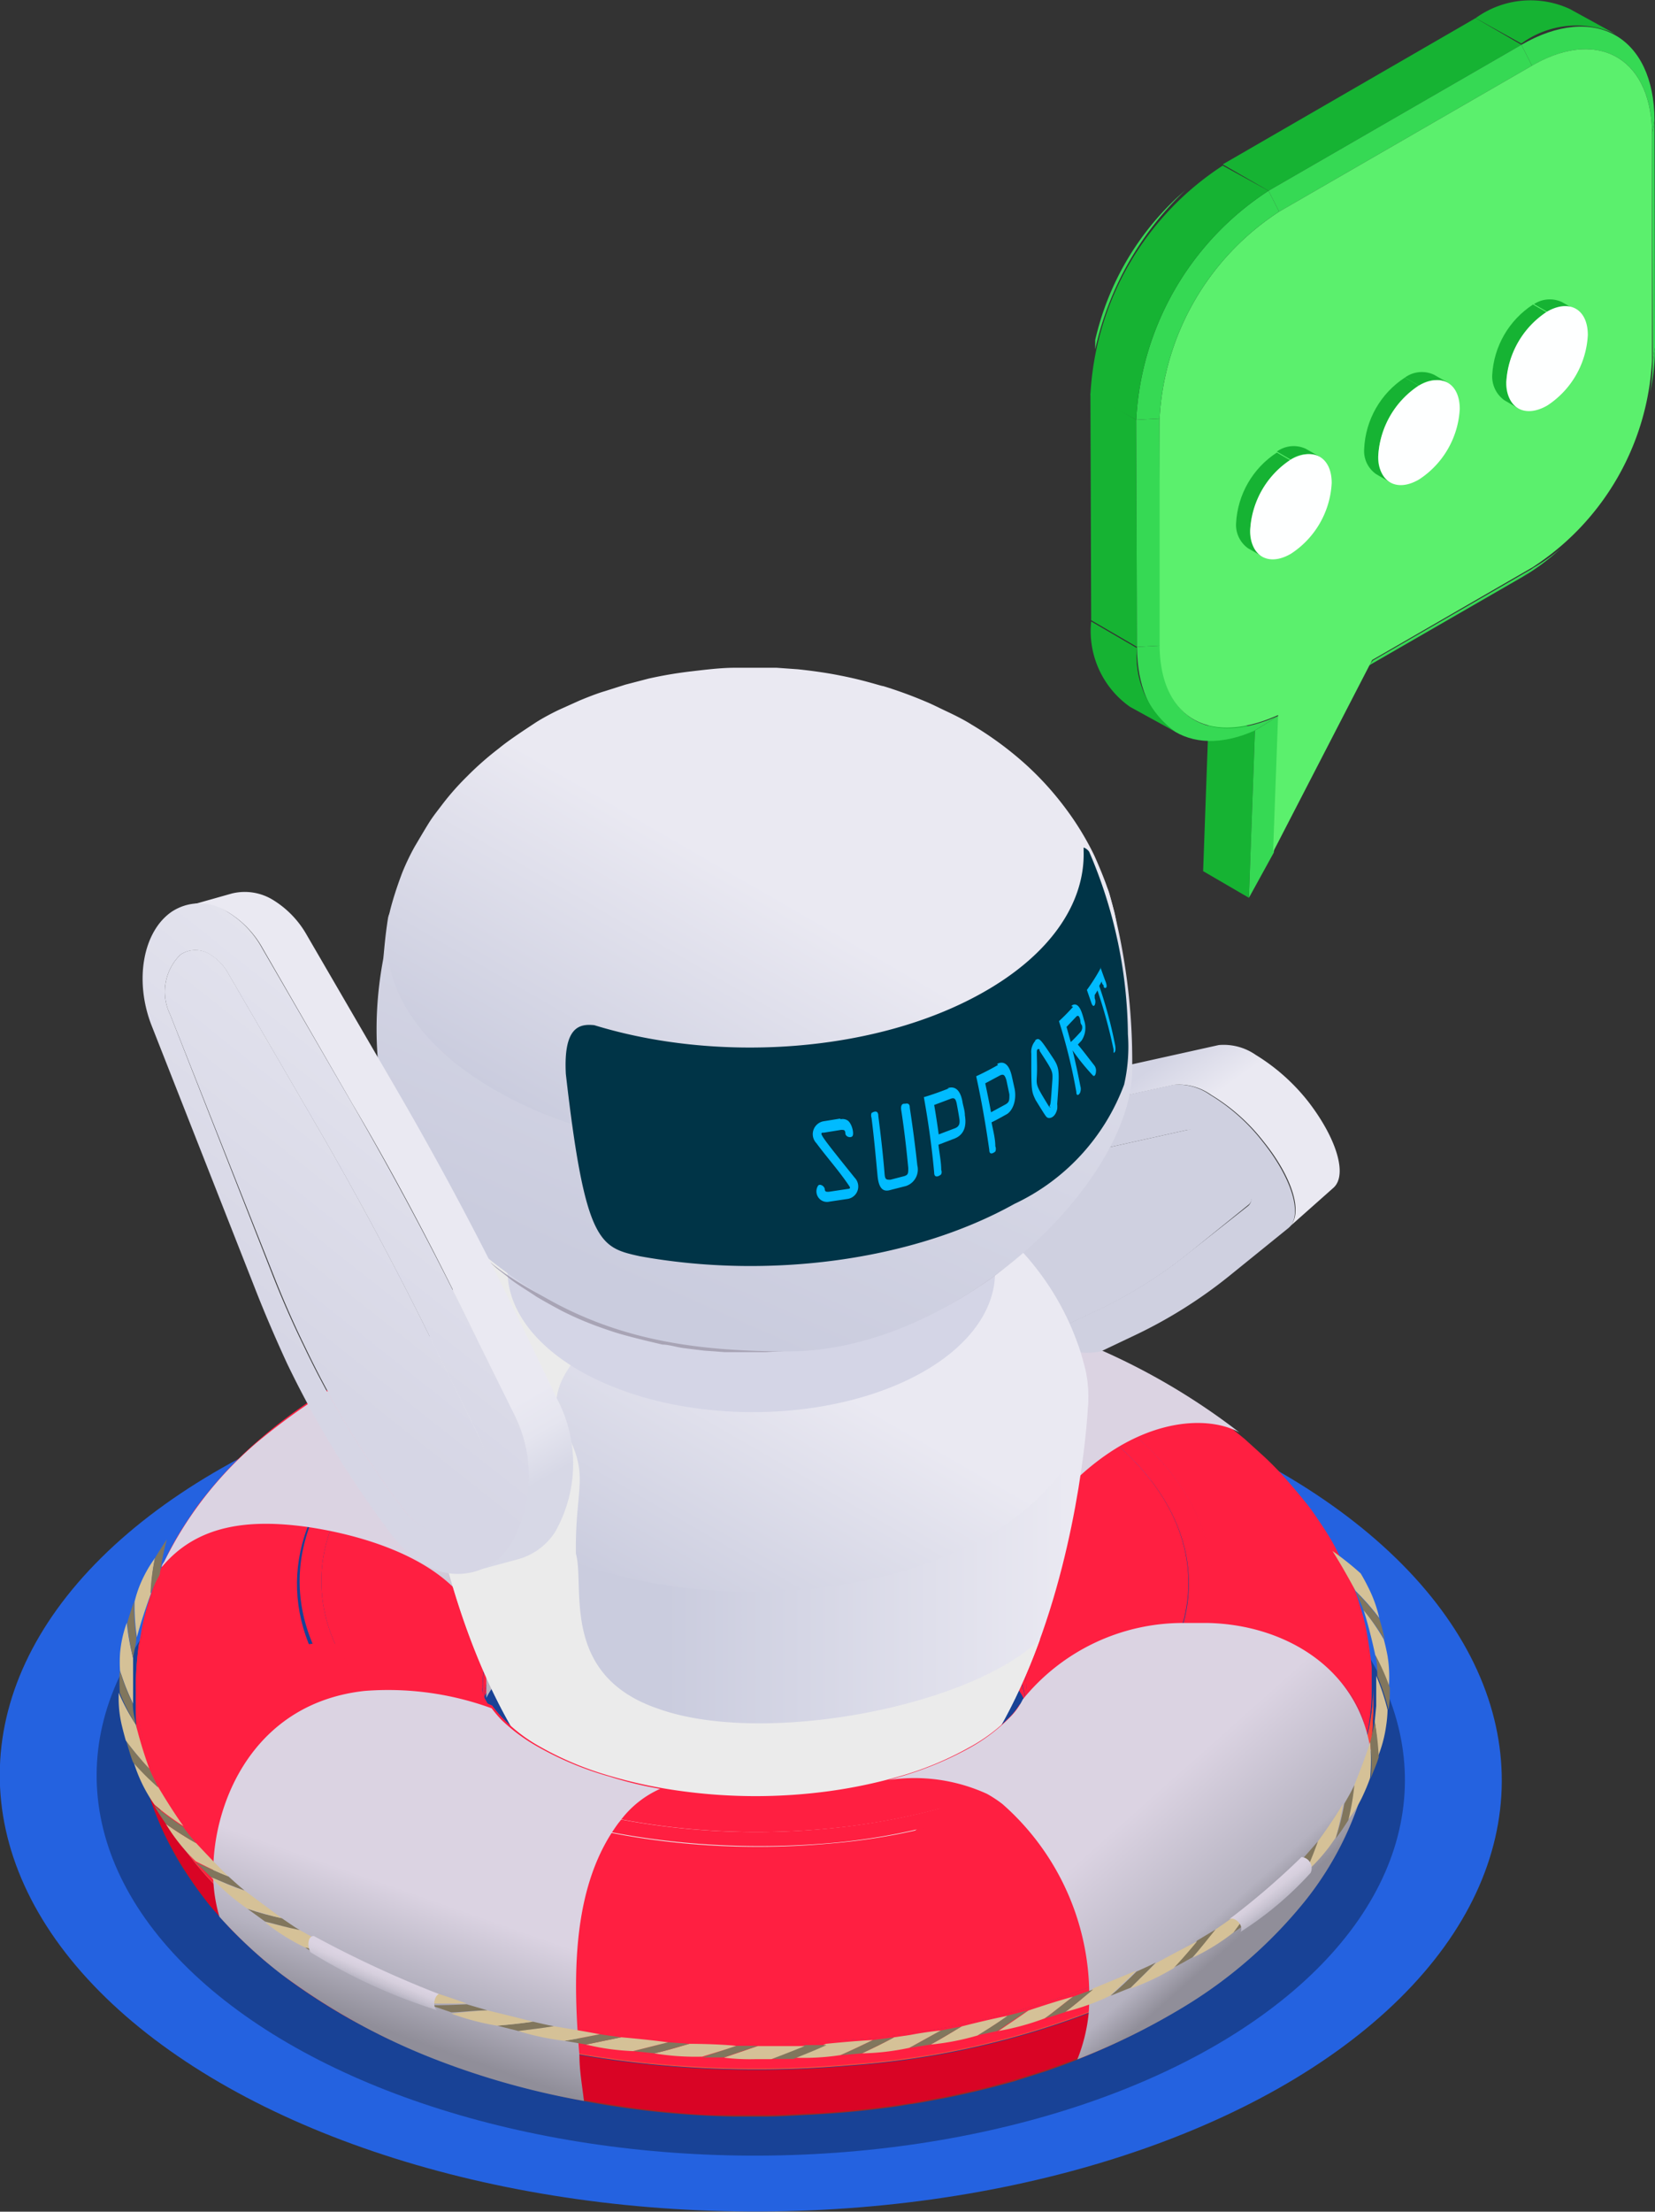 <svg xmlns="http://www.w3.org/2000/svg" xmlns:xlink="http://www.w3.org/1999/xlink" viewBox="0 0 65.78 87.87"><rect x="0" y="0" width="65.78" height="87.87" fill="#333333" stroke="none"/><defs><style>.cls-1{fill:none;}.cls-2{isolation:isolate;}.cls-3{fill:#2462e0;}.cls-4{fill:#184296;}.cls-5{clip-path:url(#clip-path);}.cls-6{fill:#ff1f41;}.cls-7{clip-path:url(#clip-path-2);}.cls-8{clip-path:url(#clip-path-3);}.cls-9{fill:#9e2a23;}.cls-10{clip-path:url(#clip-path-4);}.cls-11{fill:#ff4339;}.cls-12{clip-path:url(#clip-path-5);}.cls-13{clip-path:url(#clip-path-6);}.cls-14{clip-path:url(#clip-path-7);}.cls-15{clip-path:url(#clip-path-8);}.cls-16{fill:url(#linear-gradient);}.cls-17{fill:url(#linear-gradient-2);}.cls-18{fill:#cfd0e0;}.cls-19{fill:url(#linear-gradient-3);}.cls-20{fill:url(#linear-gradient-4);}.cls-21{fill:#c0baca;}.cls-22{fill:url(#linear-gradient-5);}.cls-23{fill:#ebebeb;mix-blend-mode:multiply;}.cls-24{fill:#d4d5e6;}.cls-25{fill:url(#linear-gradient-6);}.cls-26{fill:url(#linear-gradient-7);}.cls-27{fill:url(#linear-gradient-8);}.cls-28{fill:#003447;}.cls-29{fill:url(#linear-gradient-9);}.cls-30{fill:url(#linear-gradient-10);}.cls-31{fill:url(#linear-gradient-11);}.cls-32{clip-path:url(#clip-path-9);}.cls-33{clip-path:url(#clip-path-10);}.cls-34{clip-path:url(#clip-path-11);}.cls-35{fill:#d90425;}.cls-36{clip-path:url(#clip-path-12);}.cls-37{clip-path:url(#clip-path-13);}.cls-38{fill:url(#linear-gradient-12);}.cls-39{fill:url(#linear-gradient-13);}.cls-40{fill:#d5c197;}.cls-41{fill:#81765d;}.cls-42{fill:#0bf;}.cls-43{fill:#36d954;}.cls-44{fill:#16b333;}.cls-45{fill:#5bf06d;}.cls-46{clip-path:url(#clip-path-14);}.cls-47{clip-path:url(#clip-path-15);}.cls-48{fill:#feffff;}.cls-49{clip-path:url(#clip-path-16);}.cls-50{clip-path:url(#clip-path-17);}.cls-51{clip-path:url(#clip-path-18);}.cls-52{clip-path:url(#clip-path-19);}.cls-53{fill:url(#linear-gradient-14);}.cls-54{fill:url(#linear-gradient-15);}</style><clipPath id="clip-path"><path class="cls-1" d="M40.79,68c0-.05,0-.13,0-.18a1.8,1.8,0,0,0-.06-.22,1.65,1.65,0,0,0-.22-.42,2.43,2.43,0,0,0-.24-.32,5.78,5.78,0,0,0-.5-.49,6.58,6.58,0,0,0-1-.72c-.24-.14-.55-.31-.79-.43s-.45-.21-.64-.3a9,9,0,0,0-.86-.33l-.86-.28c-.25-.07-.6-.17-.86-.22l-.93-.19c-.28-.06-.65-.12-.94-.15s-.68-.09-1-.11l-1-.07a22.5,22.5,0,0,0-3,.07c-.56.06-1.32.15-1.89.25-.85.16-1.46.33-1.75.41a15,15,0,0,0-1.56.54,11,11,0,0,0-1.29.63c-.18.09-.41.24-.58.35s-.29.2-.41.29a6,6,0,0,0-.66.59,3.64,3.64,0,0,0-.45.61,1.79,1.79,0,0,0-.15.37.36.36,0,0,1,0,.1c0,.05,0,.11,0,.16,0-1.59,1-3.18,3.14-4.39a16.78,16.78,0,0,1,15.27,0C39.73,64.82,40.79,66.43,40.79,68Z"/></clipPath><clipPath id="clip-path-2"><path class="cls-1" d="M40.79,67v1c0-1.61-1.06-3.22-3.19-4.45a16.78,16.78,0,0,0-15.27,0c-2.09,1.21-3.14,2.8-3.14,4.39V67c0-1.59,1-3.18,3.14-4.39a16.78,16.78,0,0,1,15.27,0C39.73,63.79,40.79,65.4,40.79,67Z"/></clipPath><clipPath id="clip-path-3"><path class="cls-1" d="M54.58,68.08c0,.44,0,1-.11,1.47s-.12.69-.18,1c0,.1,0,.23-.08.33a2.52,2.52,0,0,0,.09-.67A8.51,8.51,0,0,0,54.58,68.08Z"/></clipPath><clipPath id="clip-path-4"><path class="cls-1" d="M54.58,67.05v1a8.51,8.51,0,0,1-.28,2.12v-1A8.07,8.07,0,0,0,54.58,67.05Z"/></clipPath><clipPath id="clip-path-5"><path class="cls-1" d="M21.42,69.42l.59.31.76.35c.45.18,1.06.39,1.52.53.28.09.65.19.94.25l.92.2.94.15c.29,0,.68.08,1,.1s.69.06,1,.07l1,0A23.57,23.57,0,0,0,33,71.21l.94-.15.9-.19c.27-.06.63-.15.89-.23.46-.15,1.07-.35,1.51-.53a13.35,13.35,0,0,0,1.3-.62c.18-.1.41-.25.58-.36s.29-.2.41-.29a5.44,5.44,0,0,0,.65-.59,4,4,0,0,0,.46-.61,1.35,1.35,0,0,0,.14-.37.62.62,0,0,0,0-.1s0-.11,0-.16c0-1.61-1.06-3.22-3.19-4.45a16.78,16.78,0,0,0-15.27,0c-2.09,1.21-3.13,2.8-3.14,4.39h0a.28.28,0,0,0,0,.09.52.52,0,0,0,0,.18,2,2,0,0,0,.09.26,2.92,2.92,0,0,0,.41.61l.23.25c.12.11.28.27.41.37l.4.3.65.41c-.83-.48-2.11-.35-3.56.49C11.11,66,11.07,59.7,17.78,55.8s17.61-3.9,24.37,0,6.78,10.21.07,14.11-17.6,3.9-24.36,0C19.31,69.07,20.59,68.94,21.42,69.42Z"/></clipPath><clipPath id="clip-path-6"><path class="cls-1" d="M54.21,70.87c0,.15-.1.36-.15.52s-.13.41-.2.59c-.22.59-.46,1.07-.46,1.07-.07.15-.17.35-.25.49s-.21.39-.31.55-.43.66-.62.94-.27.36-.39.51-.52.65-.8.93-.31.34-.45.47-.6.58-.88.82c-.54.47-1,.84-1,.84-.31.23-.72.52-1,.73l-.57.38c-.53.32-.83.49-1.18.68l-.61.32-.6.3-.62.28c-.37.17-.86.37-1.24.52l-.64.24-.64.23-1.29.41c-.34.09-1,.29-2,.51l-.67.14-1.34.25c-.2,0-.47.08-.68.1l-.68.1-.68.08c-.78.08-1.71.14-1.72.14-.58,0-1.14.07-2.07.08-.44,0-1.15,0-2.07,0-.49,0-1.16-.06-2.06-.15l-1-.11-1-.14s-.92-.14-2-.37c-.74-.16-.74-.16-2-.49-.78-.21-2.23-.69-2.92-1l-.92-.37L15.43,81c-.54-.26-1.23-.63-1.75-.91-.27-.15-.62-.37-.89-.54s-.55-.36-.78-.52-.58-.41-.82-.6l-.7-.56c-.23-.2-.52-.46-.74-.67s-.43-.41-.61-.6-.46-.51-.66-.73-.36-.45-.51-.64-.4-.56-.56-.8a9.35,9.35,0,0,1-.52-.86c-.11-.2-.25-.47-.35-.68s-.28-.64-.39-.92a13.19,13.19,0,0,1-.44-1.43,6.16,6.16,0,0,1-.19-1c0-.22-.07-.51-.09-.73s0-.64,0-.92c0,3.67,2.41,7.34,7.26,10.14,5.78,3.34,13.71,4.68,21.19,4a33.33,33.33,0,0,0,13.58-4c3.83-2.22,6.11-5,6.87-7.88A2.52,2.52,0,0,1,54.21,70.87Z"/></clipPath><clipPath id="clip-path-7"><path class="cls-1" d="M5.4,66.91c0-.44,0-1,.1-1.47s.12-.69.19-1,.15-.59.22-.84.12-.36.18-.52a9.89,9.89,0,0,1,.49-1.15c.07-.15.17-.35.25-.49s.21-.39.31-.55.43-.66.62-.94.27-.36.39-.51a15.8,15.8,0,0,1,2.13-2.22c.54-.47,1-.84,1-.84.31-.22.72-.52,1-.73.17-.12.4-.27.57-.37a24.39,24.39,0,0,1,3-1.59c.7-.32,1.24-.52,1.25-.53l1.26-.46.65-.21.66-.2L21.06,52c1-.24,1.72-.38,2-.43.72-.13,1.35-.22,1.36-.22l.68-.09c.78-.1,1-.12,1.36-.15.76-.06,1.22-.1,2.07-.13.62,0,1.45,0,2.07,0,.9,0,1.27,0,2.07.09s1.6.14,2.06.2c.26,0,1.06.14,2,.32s1.79.37,2,.42c.4.11,1.08.28,2,.55.57.18,1.33.46,1.9.66a30.22,30.22,0,0,1,2.78,1.26l.93.51.82.5.79.52.82.6c.22.16.49.39.7.56l.74.67c.22.2.51.49.71.71.34.37.76.87,1.07,1.26.18.23.4.56.56.8s.38.59.52.86.48,1,.65,1.38a7.92,7.92,0,0,1,.33.93c.09.28.2.67.26,1s.17,1,.21,1.46c0,.27,0,.64,0,.92a8.07,8.07,0,0,1-.28,2.12c0-2.28-2.83-4.38-6.34-4.69.84-3.21-.89-6.6-5.16-9.06s-10.12-3.46-15.66-3a24.45,24.45,0,0,0-10,3c-2.83,1.64-4.51,3.68-5.07,5.81-.84,3.21.88,6.6,5.15,9.06s10.13,3.45,15.66,3a24.61,24.61,0,0,0,10-3c2.82-1.64,4.51-3.68,5.07-5.81,3.51.31,6.35,2.41,6.34,4.69-.75,2.89-3,5.66-6.87,7.88a33.17,33.17,0,0,1-13.58,4c-7.48.68-15.4-.66-21.19-4C7.81,74.25,5.39,70.58,5.4,66.91Z"/></clipPath><clipPath id="clip-path-8"><path class="cls-1" d="M5.4,67.94v-1c0,3.67,2.41,7.34,7.26,10.14,5.79,3.34,13.71,4.68,21.19,4a33.17,33.17,0,0,0,13.58-4c3.83-2.22,6.12-5,6.87-7.88v1c-.76,2.89-3,5.66-6.87,7.88a33.33,33.33,0,0,1-13.58,4c-7.48.67-15.41-.67-21.19-4C7.81,75.28,5.39,71.61,5.4,67.94Z"/></clipPath><linearGradient id="linear-gradient" x1="38.13" y1="65.09" x2="41.55" y2="53.67" gradientUnits="userSpaceOnUse"><stop offset="0.09" stop-color="#b5b2c0"/><stop offset="0.48" stop-color="#dbd3e2"/></linearGradient><linearGradient id="linear-gradient-2" x1="19.58" y1="66.46" x2="14.01" y2="56.25" xlink:href="#linear-gradient"/><linearGradient id="linear-gradient-3" x1="49.29" y1="50.12" x2="43.53" y2="41.91" gradientUnits="userSpaceOnUse"><stop offset="0.6" stop-color="#eae9f2"/><stop offset="0.83" stop-color="#d3d4e4"/></linearGradient><linearGradient id="linear-gradient-4" x1="16.57" y1="65.17" x2="43.26" y2="65.17" gradientUnits="userSpaceOnUse"><stop offset="0.37" stop-color="#caccde"/><stop offset="0.97" stop-color="#eae9f2"/></linearGradient><linearGradient id="linear-gradient-5" x1="25.11" y1="63.53" x2="35.24" y2="45.98" gradientUnits="userSpaceOnUse"><stop offset="0" stop-color="#caccde"/><stop offset="0.56" stop-color="#eae9f2"/></linearGradient><linearGradient id="linear-gradient-6" x1="27.86" y1="51.68" x2="48.49" y2="51.68" gradientUnits="userSpaceOnUse"><stop offset="0.24" stop-color="#a8a4b5"/><stop offset="1" stop-color="#dbd3e2"/></linearGradient><linearGradient id="linear-gradient-7" x1="17.38" y1="69.08" x2="38.73" y2="20.81" xlink:href="#linear-gradient-4"/><linearGradient id="linear-gradient-8" x1="24.66" y1="46.21" x2="35.7" y2="27.1" xlink:href="#linear-gradient-5"/><linearGradient id="linear-gradient-9" x1="4.61" y1="59.64" x2="19.5" y2="40.88" gradientUnits="userSpaceOnUse"><stop offset="0.37" stop-color="#d6d6e5"/><stop offset="0.97" stop-color="#e5e5ef"/></linearGradient><linearGradient id="linear-gradient-10" x1="22.13" y1="61.18" x2="7.55" y2="35.91" gradientUnits="userSpaceOnUse"><stop offset="0.08" stop-color="#d7d8e6"/><stop offset="0.14" stop-color="#e5e5ef"/><stop offset="0.19" stop-color="#eae9f2"/></linearGradient><linearGradient id="linear-gradient-11" x1="4.81" y1="59.8" x2="19.69" y2="41.03" xlink:href="#linear-gradient-9"/><clipPath id="clip-path-9"><path class="cls-1" d="M54.58,68c0,.44,0,1-.11,1.47s-.12.69-.18,1c0,.1,0,.23-.08.33a2.52,2.52,0,0,0,.09-.67A8.51,8.51,0,0,0,54.58,68Z"/></clipPath><clipPath id="clip-path-10"><path class="cls-1" d="M54.58,67v1a8.51,8.51,0,0,1-.28,2.12v-1A8.07,8.07,0,0,0,54.58,67Z"/></clipPath><clipPath id="clip-path-11"><path class="cls-1" d="M54.21,70.82c0,.15-.1.36-.15.51a5.84,5.84,0,0,1-.2.59c-.22.59-.46,1.08-.46,1.08-.07.15-.17.35-.25.49s-.21.39-.31.55l-.62.94c-.11.16-.27.36-.39.51s-.52.65-.8.93l-.45.47c-.25.25-.6.58-.88.82-.54.47-1,.83-1,.84-.31.22-.72.52-1,.73s-.4.27-.57.37c-.53.32-.83.5-1.18.69l-.61.32c-.18.09-.41.21-.6.29l-.62.29-1.24.52-.64.24-.64.23c-.39.12-.9.29-1.29.4s-1,.3-2,.51l-.67.15-1.34.25-.68.1-.68.09-.68.08c-.78.09-1.71.15-1.72.15-.58,0-1.14.07-2.07.07-.44,0-1.15,0-2.07,0-.49,0-1.16-.06-2.06-.15l-1-.11-1-.15s-.92-.13-2-.37c-.74-.15-.74-.15-2-.48-.78-.21-2.23-.69-2.92-1l-.92-.38L15.43,81c-.54-.26-1.23-.63-1.75-.91l-.89-.54c-.24-.15-.55-.37-.78-.52s-.58-.41-.82-.6l-.7-.56c-.23-.2-.52-.46-.74-.67l-.61-.6-.66-.74c-.16-.18-.36-.44-.51-.63s-.4-.56-.56-.81a9.19,9.19,0,0,1-.52-.85c-.11-.2-.25-.48-.35-.68s-.28-.64-.39-.92a13.91,13.91,0,0,1-.44-1.43,6.16,6.16,0,0,1-.19-1c0-.22-.07-.51-.09-.73s0-.64,0-.92c0,3.67,2.41,7.34,7.26,10.14,5.78,3.34,13.71,4.67,21.19,4a33.17,33.17,0,0,0,13.58-4c3.83-2.22,6.11-5,6.87-7.88A2.52,2.52,0,0,1,54.21,70.82Z"/></clipPath><clipPath id="clip-path-12"><path class="cls-1" d="M5.4,66.86c0-.44,0-1,.1-1.47s.12-.7.19-1,.15-.59.22-.85.12-.36.18-.51a9.89,9.89,0,0,1,.49-1.15c.07-.15.17-.35.25-.49s.21-.39.31-.55.43-.66.62-.94.27-.36.39-.51a15.8,15.8,0,0,1,2.13-2.22c.54-.48,1-.84,1-.84l1-.74.57-.37a27.45,27.45,0,0,1,3-1.59c.7-.31,1.24-.52,1.25-.52l1.26-.46.65-.21.66-.2,1.31-.35c1-.24,1.72-.38,2-.43.72-.13,1.35-.22,1.36-.22l.68-.1c.78-.09,1-.12,1.36-.14.76-.07,1.22-.1,2.07-.13.62,0,1.45,0,2.07,0,.9,0,1.27,0,2.07.09s1.6.14,2.06.2c.26,0,1.06.13,2,.31s1.79.38,2,.43c.4.1,1.08.27,2,.55.57.18,1.33.45,1.9.66a30.22,30.22,0,0,1,2.78,1.26l.93.51c.25.14.58.34.82.5l.79.52c.25.17.57.42.82.6s.49.39.7.56l.74.67c.22.2.51.49.71.71s.76.87,1.07,1.26c.18.23.4.56.56.8a9.35,9.35,0,0,1,.52.86c.21.4.48,1,.65,1.38a7.32,7.32,0,0,1,.33.93,9.65,9.65,0,0,1,.26,1c.08.43.17,1,.21,1.46,0,.27,0,.64,0,.92a8.07,8.07,0,0,1-.28,2.12c0-2.28-2.83-4.38-6.34-4.7.84-3.2-.89-6.59-5.16-9.06s-10.12-3.45-15.66-3a24.6,24.6,0,0,0-10,3c-2.83,1.65-4.51,3.69-5.07,5.82-.84,3.21.88,6.59,5.15,9.06s10.13,3.45,15.66,3a24.61,24.61,0,0,0,10-3c2.82-1.64,4.51-3.69,5.07-5.82,3.51.32,6.35,2.42,6.34,4.7-.75,2.88-3,5.66-6.87,7.88a33.17,33.17,0,0,1-13.58,4c-7.48.67-15.4-.66-21.19-4C7.81,74.2,5.39,70.53,5.4,66.86Z"/></clipPath><clipPath id="clip-path-13"><path class="cls-1" d="M5.4,67.89v-1c0,3.67,2.41,7.34,7.26,10.14,5.79,3.34,13.71,4.67,21.19,4a33.17,33.17,0,0,0,13.58-4c3.83-2.22,6.12-5,6.87-7.88v1c-.76,2.88-3,5.66-6.87,7.88a33.17,33.17,0,0,1-13.58,4c-7.48.67-15.41-.66-21.19-4C7.81,75.23,5.39,71.56,5.4,67.89Z"/></clipPath><linearGradient id="linear-gradient-12" x1="49.89" y1="76.4" x2="40.86" y2="66.24" gradientUnits="userSpaceOnUse"><stop offset="0" stop-color="#908e99"/><stop offset="0.09" stop-color="#b5b2c0"/><stop offset="0.48" stop-color="#dbd3e2"/></linearGradient><linearGradient id="linear-gradient-13" x1="14.6" y1="81.78" x2="19.29" y2="68.4" gradientUnits="userSpaceOnUse"><stop offset="0.09" stop-color="#908e99"/><stop offset="0.25" stop-color="#b5b2c0"/><stop offset="0.48" stop-color="#dbd3e2"/></linearGradient><clipPath id="clip-path-14"><path class="cls-1" d="M51.9,17.83l.56.32a1.16,1.16,0,0,0-1.16.11l-.55-.32A1.14,1.14,0,0,1,51.9,17.83Z"/></clipPath><clipPath id="clip-path-15"><path class="cls-1" d="M50.16,22.1l-.56-.32a1.14,1.14,0,0,1-.47-1,3.57,3.57,0,0,1,1.62-2.8l.55.32a3.56,3.56,0,0,0-1.61,2.8A1.14,1.14,0,0,0,50.16,22.1Z"/></clipPath><clipPath id="clip-path-16"><path class="cls-1" d="M57,14.89l.56.32a1.16,1.16,0,0,0-1.16.11L55.84,15A1.14,1.14,0,0,1,57,14.89Z"/></clipPath><clipPath id="clip-path-17"><path class="cls-1" d="M55.25,19.16l-.55-.32a1.12,1.12,0,0,1-.48-1A3.57,3.57,0,0,1,55.84,15l.55.32a3.58,3.58,0,0,0-1.61,2.8A1.14,1.14,0,0,0,55.25,19.16Z"/></clipPath><clipPath id="clip-path-18"><path class="cls-1" d="M62.08,12l.56.32a1.14,1.14,0,0,0-1.15.11l-.56-.32A1.14,1.14,0,0,1,62.08,12Z"/></clipPath><clipPath id="clip-path-19"><path class="cls-1" d="M60.34,16.22l-.55-.32a1.16,1.16,0,0,1-.48-1,3.57,3.57,0,0,1,1.62-2.8l.56.32a3.57,3.57,0,0,0-1.62,2.8A1.14,1.14,0,0,0,60.34,16.22Z"/></clipPath><linearGradient id="linear-gradient-14" x1="50.86" y1="75.66" x2="50.22" y2="74.82" gradientUnits="userSpaceOnUse"><stop offset="0" stop-color="#b5b2c0"/><stop offset="0.25" stop-color="#c7c2d0"/><stop offset="0.55" stop-color="#d6cfdd"/><stop offset="0.79" stop-color="#dbd3e2"/></linearGradient><linearGradient id="linear-gradient-15" x1="14.68" y1="78.84" x2="15.01" y2="78.07" xlink:href="#linear-gradient-14"/></defs><g class="cls-2"><g id="Layer_2" data-name="Layer 2"><g id="Layer_1-2" data-name="Layer 1"><ellipse class="cls-3" cx="29.85" cy="70.63" rx="17.23" ry="29.85" transform="translate(-40.95 100.1) rotate(-89.69)"/><ellipse class="cls-4" cx="29.85" cy="70.63" rx="15.01" ry="26" transform="translate(-40.95 100.1) rotate(-89.69)"/><g class="cls-2"><g class="cls-2"><g class="cls-5"><g class="cls-2"><path class="cls-6" d="M40.79,68c0-.37-.15-.84-1-1.63A9.7,9.7,0,0,0,37.33,65a18.33,18.33,0,0,0-6.4-1.35c-4.53-.25-9.46,1.17-11.21,3.25A1.78,1.78,0,0,0,19.19,68c0-1.59,1-3.18,3.14-4.39a16.78,16.78,0,0,1,15.27,0c2.13,1.23,3.19,2.84,3.19,4.45Z"/></g></g></g><g class="cls-2"><g class="cls-7"><g class="cls-2"><path class="cls-6" d="M40.79,67v1c0-1.61-1.06-3.22-3.19-4.45a16.78,16.78,0,0,0-15.27,0c-2.09,1.21-3.14,2.8-3.14,4.39V67c0-1.59,1-3.18,3.14-4.39a16.78,16.78,0,0,1,15.27,0c2.13,1.23,3.19,2.84,3.19,4.45Z"/></g></g></g><g class="cls-2"><g class="cls-8"><g class="cls-2"><path class="cls-9" d="M54.58,68.08a11.17,11.17,0,0,1-.37,2.79,2.52,2.52,0,0,0,.09-.67,8.51,8.51,0,0,0,.28-2.12Z"/></g></g></g><g class="cls-2"><g class="cls-10"><g class="cls-2"><path class="cls-11" d="M54.58,67.05v1a8.51,8.51,0,0,1-.28,2.12v-1a8.07,8.07,0,0,0,.28-2.12Z"/></g></g></g><g class="cls-2"><g class="cls-12"><g class="cls-2"><path class="cls-6" d="M21.42,69.42a12.76,12.76,0,0,0,2.87,1.19,20.46,20.46,0,0,0,2.8.6,21.82,21.82,0,0,0,5.88,0,20,20,0,0,0,2.69-.56,13.3,13.3,0,0,0,2.85-1.16,7,7,0,0,0,1.64-1.24,2.11,2.11,0,0,0,.64-1.17c0-1.68-1.06-3.29-3.19-4.52a16.78,16.78,0,0,0-15.27,0c-2.09,1.21-3.13,2.8-3.14,4.39.07.52.12.66.77,1.39a7,7,0,0,0,1.46,1.08c-.83-.48-2.11-.35-3.56.49C11.11,66,11.07,59.7,17.78,55.8s17.61-3.9,24.37,0,6.78,10.21.07,14.11-17.6,3.9-24.36,0c1.45-.84,2.73-1,3.56-.49Z"/><path class="cls-11" d="M16.42,61.46c-1.56-4.28,10.14-8.4,13.5-6.14.88.59,0,1.29-.91,1.77,0,0-.65.34-1,.49-1.94.82-3.92,1.52-5.86,2.31-1.1.45-1.55.63-2.43,1A11.69,11.69,0,0,1,17.45,62a.73.73,0,0,1-1-.53Z"/></g></g></g><path class="cls-6" d="M48,64.48c-.56,2.13-2.25,4.17-5.07,5.81a24.61,24.61,0,0,1-10,3c-5.53.49-11.39-.49-15.66-3s-6-5.85-5.15-9.06c.56-2.13,2.24-4.17,5.07-5.81a24.45,24.45,0,0,1,10-3c5.54-.5,11.39.49,15.66,3S48.8,61.27,48,64.48Zm-30.1,5.43c6.76,3.9,17.65,3.9,24.36,0S48.9,59.7,42.15,55.8s-17.66-3.9-24.37,0S11.11,66,17.86,69.91Z"/><g class="cls-2"><g class="cls-13"><g class="cls-2"><path class="cls-9" d="M54.21,70.87a12.85,12.85,0,0,1-2.38,4.67,18.47,18.47,0,0,1-4.77,4.17,27.9,27.9,0,0,1-6.82,3A36,36,0,0,1,32.48,84a35.74,35.74,0,0,1-15.15-2.17,25.86,25.86,0,0,1-6.14-3.39A15.34,15.34,0,0,1,7,73.78a11.55,11.55,0,0,1-1.6-5.65c0,3.48,2.41,7.15,7.26,10,5.78,3.34,13.71,4.68,21.19,4a33.33,33.33,0,0,0,13.58-4c3.83-2.22,6.11-5,6.87-7.88a2.52,2.52,0,0,1-.09.67Z"/></g></g></g><g class="cls-2"><g class="cls-14"><g class="cls-2"><path class="cls-6" d="M5.4,66.91A11.64,11.64,0,0,1,6.54,62a14.74,14.74,0,0,1,3.74-4.78c2.2-1.92,6.21-4.47,12.78-5.71a38.43,38.43,0,0,1,15.7.42c6.77,1.67,10.47,4.75,12.08,6.43a13.78,13.78,0,0,1,2.6,3.71,12,12,0,0,1,.83,2.35,11.09,11.09,0,0,1,.31,2.44,8.47,8.47,0,0,1-.28,2.3c0-2.28-2.83-4.38-6.34-4.69.84-3.21-.89-6.6-5.16-9.06s-10.12-3.46-15.66-3a24.45,24.45,0,0,0-10,3c-2.83,1.64-4.51,3.68-5.07,5.81-.84,3.21.88,6.6,5.15,9.06s10.13,3.45,15.66,3a24.61,24.61,0,0,0,10-3c2.82-1.64,4.51-3.68,5.07-5.81,3.51.31,6.35,2.41,6.34,4.69-.75,2.89-3,5.66-6.87,7.88a33.17,33.17,0,0,1-13.58,4c-7.48.68-15.4-.66-21.19-4-4.85-2.8-7.27-6.47-7.26-10.14Z"/><path class="cls-11" d="M30.4,75.75A12.79,12.79,0,0,1,33,75.13a45.89,45.89,0,0,0,9.88-3,24.47,24.47,0,0,0,7.26-5.06,2.18,2.18,0,0,1,1.12-.71c1,.22.48,5.05-4.77,8.42-7.24,4.66-15.88,2.9-16.66,1.88a.49.49,0,0,1-.09-.42c.09-.24.47-.4.7-.51Z"/></g></g></g><g class="cls-2"><g class="cls-15"><g class="cls-2"><path class="cls-11" d="M54.3,69.17v1c-.76,2.89-3,5.66-6.87,7.88a33.33,33.33,0,0,1-13.58,4c-7.48.67-15.41-.67-21.19-4-4.85-2.8-7.27-6.47-7.26-10.14v-1c0,3.67,2.41,7.34,7.26,10.14,5.79,3.34,13.71,4.68,21.19,4a33.17,33.17,0,0,0,13.58-4c3.83-2.22,6.12-5,6.87-7.88Z"/></g></g></g></g><path class="cls-16" d="M49.26,56.91c-1-.55-2.81-.6-4.78.56-2.54,1.51-5,4.8-4.43,8.15.08.49-.13.65.09,1.17a4.75,4.75,0,0,0-.39-.38A9.7,9.7,0,0,0,37.33,65a16.19,16.19,0,0,0-4.71-1.2,7.15,7.15,0,0,1-.36-1.86c0-.38-.08-.81-.11-1.3a22.68,22.68,0,0,1,1.06-8.07v0c.22-.82.43-1.22.8-1.39h0a35.91,35.91,0,0,1,4.73.82A26.5,26.5,0,0,1,49.26,56.91Z"/><path class="cls-17" d="M25.16,62.4a2.91,2.91,0,0,1-1.09,2l-.09.07a9.2,9.2,0,0,0-4.26,2.41,2.33,2.33,0,0,0-.39.58c0-.06,0-.23,0-.49s0-1-.15-1.92c-.66-2.81-4.32-4-7-4.39h0c-2.27-.31-4.34-.1-5.75,1.6,0-.1.08-.18.1-.22a14.74,14.74,0,0,1,3.74-4.78,25.79,25.79,0,0,1,11.29-5.4h0a3.07,3.07,0,0,1,1.54,1.28A13.32,13.32,0,0,1,24.64,57,13.84,13.84,0,0,1,25.16,62.4Z"/><path class="cls-9" d="M5.48,69.24c-.05-.42-.07-.8-.08-1.11A8.29,8.29,0,0,0,5.48,69.24Z"/><path class="cls-9" d="M54.55,68.69a6.08,6.08,0,0,0,0-.61C54.57,68.31,54.56,68.51,54.55,68.69Z"/><path class="cls-18" d="M48,45.05a4.06,4.06,0,0,1,1.09,1c.62.76.85,1.55.54,1.81l-2.36,1.91a18.29,18.29,0,0,1-3.79,2.36l-1.22.57A1.48,1.48,0,0,1,41,52.42c-.33-.19-.92-.8-1-.81-1.12-1.09-1.77-2.49-1.41-3.06l.12-.21a5.06,5.06,0,0,1,2.21-2A5.84,5.84,0,0,1,42.2,46l5-1.11A1.24,1.24,0,0,1,48,45.05Z"/><path class="cls-18" d="M50.18,45.35A7.64,7.64,0,0,0,48.1,43.5a2.21,2.21,0,0,0-1.48-.4l-5,1.11a6,6,0,0,0-1.35.45,5.42,5.42,0,0,0-2.34,2.08l-.12.2c-.58.94.46,3.21,2.29,5a8.63,8.63,0,0,0,1.68,1.32,2.38,2.38,0,0,0,2,.42L45,53.1a18.89,18.89,0,0,0,3.85-2.4l2.36-1.91C51.8,48.3,51.36,46.82,50.18,45.35Zm-2.9,4.4a18.29,18.29,0,0,1-3.79,2.36l-1.22.57A1.48,1.48,0,0,1,41,52.42c-.33-.19-.92-.8-1-.81-1.12-1.09-1.77-2.49-1.41-3.06l.12-.21a5.06,5.06,0,0,1,2.21-2A5.84,5.84,0,0,1,42.2,46l5-1.11a1.24,1.24,0,0,1,.78.21,4.06,4.06,0,0,1,1.09,1c.62.76.85,1.55.54,1.81Z"/><path class="cls-19" d="M52,43.77a7.89,7.89,0,0,0-2.09-1.86,2.23,2.23,0,0,0-1.47-.39l-5,1.11a5.64,5.64,0,0,0-1.35.45,5.73,5.73,0,0,0-1.33.86l-1.77,1.58a5.66,5.66,0,0,1,1.32-.86,6,6,0,0,1,1.35-.45l5-1.11a2.21,2.21,0,0,1,1.48.4,7.64,7.64,0,0,1,2.08,1.85c1.17,1.45,1.61,2.91,1,3.42L53,47.19C53.57,46.68,53.12,45.22,52,43.77Z"/><path class="cls-20" d="M43.26,55.43C43.26,57,41.91,74.92,30,74.92S16.57,56.08,16.57,55.43Z"/><path class="cls-21" d="M33.65,52.26a8.34,8.34,0,0,1-7.55-.08c-2.05-1.23-2-3.18.11-4.37a8.34,8.34,0,0,1,7.55.07C35.81,49.11,35.77,51.07,33.65,52.26Z"/><path class="cls-22" d="M43.13,54.37c-.08-.31-.19-.72-.3-1a10.65,10.65,0,0,0-1.49-2.78,10.5,10.5,0,0,0-1.52-1.65,13,13,0,0,0-1.89-1.39,9.67,9.67,0,0,0-.9-.48c-.21-.11-.5-.25-.72-.34a16.19,16.19,0,0,0-4.7-1.19l-.77-.06-.77,0H29.3c-.49,0-1.08.07-1.56.13,0,0-.77.09-1.57.27l-.85.22c-.23.06-.53.16-.75.23s-.65.24-.92.35-.52.23-.73.33a7.85,7.85,0,0,0-1,.51c-.4.24-.93.59-1.31.87a12.72,12.72,0,0,0-1.16,1,9.9,9.9,0,0,0-.87,1c-.13.18-.32.42-.44.61s-.42.68-.59,1a8.53,8.53,0,0,0-.45,1c-.15.41-.33,1-.45,1.4-.56,2.28.65,4.69,3.65,6.48,5.13,3.07,13.58,3.16,18.87.19C42.38,59.19,43.69,56.72,43.13,54.37Zm-9.48-2.11a8.34,8.34,0,0,1-7.55-.08c-2.05-1.23-2-3.18.11-4.37a8.34,8.34,0,0,1,7.55.07C35.81,49.11,35.77,51.07,33.65,52.26Z"/><path class="cls-23" d="M41.34,65.12c-1.77,4.9-5.11,9.8-11.35,9.8C19.1,74.92,16.9,59.18,16.61,56h0c0-.16,0-.31,0-.46v-.09a4.78,4.78,0,0,1,.13-1.13c.12-.43.3-1,.45-1.4a8.53,8.53,0,0,1,.45-1c.17-.29.4-.69.59-1s.31-.43.44-.61a9.9,9.9,0,0,1,.87-1,11.64,11.64,0,0,1,1.17-1c.37-.28.9-.63,1.3-.88a10.72,10.72,0,0,1,1-.5c.21-.1.5-.24.73-.33s.63-.26.92-.35.52-.17.75-.23.53-.15.78-.2a12.74,12.74,0,0,1,1.43,1.41c1.53,1.74,2.14,3.4,1,3.61a10.47,10.47,0,0,0-2.88,1c-1.84.92-3.35,2.29-3.59,3.56a1.65,1.65,0,0,0,.18,1.17c1.19,2.09.52,2.35.56,5.16v0c.37,1.29-.66,4.83,3.28,6.16C30.33,69.38,38.59,67.82,41.34,65.12Z"/><ellipse class="cls-24" cx="29.86" cy="50.51" rx="5.59" ry="9.69" transform="translate(-20.81 80.1) rotate(-89.69)"/><path class="cls-25" d="M21.31,51.51c.3.18.72.41,1,.56a12.92,12.92,0,0,0,1.62.69c.25.09.58.2.84.27.46.13,1.09.28,1.56.39.25,0,.59.11.84.14l.81.1.82.06.82,0h.82l.84-.05c.49,0,1.14-.13,1.62-.21.27,0,.62-.11.88-.17s.55-.13.78-.2l.94-.28c.32-.11.75-.28,1.07-.42s1-.46,1.39-.68.79-.48,1.12-.7.52-.37.73-.54.71-.61,1-.88a10,10,0,0,1-2.18,1.59C33.61,54,25.56,54,20.7,51a9.88,9.88,0,0,1-1.78-1.35l.81.73.41.32C20.48,51,21,51.29,21.31,51.51Z"/><path class="cls-26" d="M31.32,53.69C38,53.69,45,47,45,42.49a24.85,24.85,0,0,0-.91-7c-1.44-4.81-28.14-2.42-28.67,1-.13.83-.16,1.42-.19,1.62-.18,1-1.27,6.76,2.87,10.73S26.24,53.69,31.32,53.69Z"/><path class="cls-27" d="M44.29,36.23c-.09-.33-.21-.78-.33-1.11s-.32-.81-.47-1.14a11.41,11.41,0,0,0-1.15-1.88,12.11,12.11,0,0,0-1.65-1.8,13.61,13.61,0,0,0-2.07-1.51c-.28-.18-.68-.38-1-.53s-.55-.27-.79-.37a17.26,17.26,0,0,0-1.72-.63c-.08,0-.73-.23-1.71-.42-.64-.13-1.31-.21-1.69-.25l-.84-.06-.84,0h-.84c-.53,0-1.18.08-1.69.14a16.47,16.47,0,0,0-1.72.29l-.92.24-.82.26c-.31.09-.71.25-1,.37l-.8.36c-.32.15-.73.37-1,.55s-1,.65-1.42,1a12.26,12.26,0,0,0-1.27,1.12,10.47,10.47,0,0,0-.94,1.06c-.15.2-.35.45-.49.66s-.45.74-.64,1.06A9.31,9.31,0,0,0,16,34.64c-.17.44-.36,1-.49,1.51-.6,2.49.71,5.11,4,7.06,5.6,3.35,14.8,3.44,20.55.21C43.47,41.49,44.9,38.8,44.29,36.23Z"/><path class="cls-28" d="M44.83,41.09a6.77,6.77,0,0,1-.15,2,8.51,8.51,0,0,1-4.36,4.74c-4.09,2.28-9.82,3-14.89,2.08-1.58-.35-2.17-.49-2.94-7.24-.1-1.89.55-2,1.13-1.94,4.91,1.51,11.15,1.1,15.38-1.26,2.77-1.54,4.13-3.61,4.07-5.66v-.14a.47.47,0,0,1,.22.17A18.71,18.71,0,0,1,44.83,41.09Z"/><path class="cls-29" d="M8.36,37.92a2,2,0,0,1,.7.73l3.61,6.21q2.61,4.5,4.92,9.28L19,57a3.33,3.33,0,0,1-.05,3.21,1.52,1.52,0,0,1-2.13.46,2.62,2.62,0,0,1-.8-.74l-.32-.43a37.4,37.4,0,0,1-3.58-6c-.44-.9-.85-1.83-1.22-2.77L6.76,40.3a2.06,2.06,0,0,1,.41-2.37A1.07,1.07,0,0,1,8.36,37.92Z"/><path class="cls-30" d="M22.17,55.63l-1.36-2.82q-2.34-4.86-5-9.44L12.2,37.16a3.85,3.85,0,0,0-1.34-1.4,2.14,2.14,0,0,0-1.65-.26L7.44,36a2.14,2.14,0,0,1,1.65.26,3.85,3.85,0,0,1,1.34,1.4L14,43.85c1.78,3,3.45,6.21,5,9.44l1.36,2.83a5.45,5.45,0,0,1-.08,5.23,2.5,2.5,0,0,1-1.43,1.07l1.77-.48a2.56,2.56,0,0,0,1.44-1.07A5.5,5.5,0,0,0,22.17,55.63Z"/><path class="cls-31" d="M20.4,56.12,19,53.29c-1.56-3.23-3.23-6.39-5-9.44l-3.6-6.21a3.85,3.85,0,0,0-1.34-1.4,2,2,0,0,0-2.26,0c-1.13.8-1.46,2.74-.78,4.49l4.1,10.42c.39,1,.82,2,1.28,3a39.91,39.91,0,0,0,3.8,6.33l.31.42a4.55,4.55,0,0,0,1.32,1.22,2.47,2.47,0,0,0,3.46-.75A5.45,5.45,0,0,0,20.4,56.12Zm-1.5,4.06a1.52,1.52,0,0,1-2.13.46,2.62,2.62,0,0,1-.8-.74l-.32-.43a37.4,37.4,0,0,1-3.58-6c-.44-.9-.85-1.83-1.22-2.77L6.76,40.3a2.06,2.06,0,0,1,.41-2.37,1.07,1.07,0,0,1,1.19,0,2,2,0,0,1,.7.73l3.61,6.21q2.61,4.5,4.92,9.28L19,57A3.33,3.33,0,0,1,18.9,60.18Z"/><g class="cls-2"><g class="cls-2"><g class="cls-32"><g class="cls-2"><path class="cls-9" d="M54.58,68a11.17,11.17,0,0,1-.37,2.79,2.52,2.52,0,0,0,.09-.67A8.51,8.51,0,0,0,54.58,68Z"/></g></g></g><g class="cls-2"><g class="cls-33"><g class="cls-2"><path class="cls-11" d="M54.58,67v1a8.51,8.51,0,0,1-.28,2.12v-1A8.07,8.07,0,0,0,54.58,67Z"/></g></g></g><path class="cls-6" d="M42.76,69.53l-.54.33c-6.71,3.9-17.6,3.9-24.36,0a10.56,10.56,0,0,1-4.52-4.55h-1a11,11,0,0,0,4.82,4.93c4.27,2.47,10.13,3.45,15.66,3a24.61,24.61,0,0,0,10-3l.42-.25Z"/><g class="cls-2"><g class="cls-34"><path class="cls-35" d="M54.21,70.82a12.85,12.85,0,0,1-2.38,4.67,18.24,18.24,0,0,1-4.77,4.16,27.14,27.14,0,0,1-6.82,3A35.81,35.81,0,0,1,32.48,84a35.69,35.69,0,0,1-15.15-2.18,25.35,25.35,0,0,1-6.14-3.38A15.33,15.33,0,0,1,7,73.72a11.5,11.5,0,0,1-1.6-5.65c0,3.49,2.41,7.16,7.26,10,5.78,3.34,13.71,4.67,21.19,4a33.17,33.17,0,0,0,13.58-4c3.83-2.22,6.11-5,6.87-7.88a2.52,2.52,0,0,1-.09.67Z"/></g></g><g class="cls-2"><g class="cls-36"><g class="cls-2"><path class="cls-11" d="M30.4,75.7A11.86,11.86,0,0,1,33,75.08a46.5,46.5,0,0,0,9.88-3A24.51,24.51,0,0,0,50.1,67a2.19,2.19,0,0,1,1.12-.7c1,.21.48,5-4.77,8.42-7.24,4.66-15.88,2.9-16.66,1.88a.49.49,0,0,1-.09-.42c.09-.24.47-.4.7-.51Z"/></g></g></g><g class="cls-2"><g class="cls-37"><path class="cls-6" d="M54.3,69.12v1c-.76,2.88-3,5.66-6.87,7.88a33.17,33.17,0,0,1-13.58,4c-7.48.67-15.41-.66-21.19-4-4.85-2.8-7.27-6.47-7.26-10.14v-1c0,3.67,2.41,7.34,7.26,10.14,5.79,3.34,13.71,4.67,21.19,4a33.17,33.17,0,0,0,13.58-4c3.83-2.22,6.12-5,6.87-7.88Z"/></g></g></g><path class="cls-9" d="M5.48,69.19c-.05-.43-.07-.8-.08-1.12A8.44,8.44,0,0,0,5.48,69.19Z"/><path class="cls-9" d="M54.55,68.64c0-.2,0-.41,0-.61C54.57,68.25,54.56,68.45,54.55,68.64Z"/><path class="cls-6" d="M43.31,70l-.42.25a24.61,24.61,0,0,1-10,3c-5.53.49-11.39-.49-15.66-3a11,11,0,0,1-4.82-4.93H5.52a13.31,13.31,0,0,0-.12,1.55c0,3.67,2.41,7.34,7.26,10.14,5.78,3.34,13.71,4.67,21.19,4a33.17,33.17,0,0,0,13.58-4,20.16,20.16,0,0,0,2.43-1.64Z"/><path class="cls-6" d="M40.53,67.71a2.85,2.85,0,0,1-.38.49,6.84,6.84,0,0,1-1.64,1.23,12.83,12.83,0,0,1-2.85,1.17,20,20,0,0,1-2.69.56,21.71,21.71,0,0,1-5.88,0,18.88,18.88,0,0,1-2.8-.59,12.7,12.7,0,0,1-2.87-1.2A6.28,6.28,0,0,1,20,68.28a4.89,4.89,0,0,1-.44-.52l-5.59-2.45h-.59a10.56,10.56,0,0,0,4.52,4.55c6.76,3.9,17.65,3.9,24.36,0l.54-.33Z"/><path class="cls-38" d="M54.46,69.68h0c-.05.31-.12.65-.22,1.07l0,.12a12.85,12.85,0,0,1-2.38,4.67,18.47,18.47,0,0,1-4.77,4.17,27.32,27.32,0,0,1-4.27,2.11A6.69,6.69,0,0,0,43.27,80a10.14,10.14,0,0,0-3.42-8.32,4.74,4.74,0,0,0-.62-.41,6.94,6.94,0,0,0-3.92-.55l.35-.1a13.3,13.3,0,0,0,2.85-1.16,7,7,0,0,0,1.64-1.24,2.65,2.65,0,0,0,.5-.7A8.19,8.19,0,0,1,47,64.48h1c3,.06,6,1.75,6.48,5.09C54.45,69.6,54.45,69.64,54.46,69.68Z"/><path class="cls-39" d="M26.24,71.07a4,4,0,0,0-1.58,1.26l-.08.1c-1.77,2.38-1.85,5.79-1.55,9.23,0,.61.11,1.21.18,1.81h0a31.51,31.51,0,0,1-5.88-1.64,25.86,25.86,0,0,1-6.14-3.39,18.44,18.44,0,0,1-2.47-2.29,6.19,6.19,0,0,1-.23-1.26,6.42,6.42,0,0,1,0-1c.17-2.7,1.82-6.25,6-6.71a12,12,0,0,1,5.05.69h0a5.39,5.39,0,0,0,.38.45,7,7,0,0,0,1.46,1.08,12.76,12.76,0,0,0,2.87,1.19A14.81,14.81,0,0,0,26.24,71.07Z"/><path class="cls-40" d="M53.88,63.21s-.49-.92-.92-1.59a11.81,11.81,0,0,1,1.12.89s.15.24.32.59a5.17,5.17,0,0,1,.42,1.18A9.72,9.72,0,0,0,53.88,63.21Z"/><path class="cls-41" d="M54.2,64a7.35,7.35,0,0,0-.32-.77,9.72,9.72,0,0,1,.94,1.07c.09.28.16.57.22.85A8.08,8.08,0,0,0,54.2,64Z"/><path class="cls-40" d="M54.66,65.75s-.21-1-.46-1.77A8.08,8.08,0,0,1,55,65.13s.08.28.15.66a5.28,5.28,0,0,1,.05,1.26A8.54,8.54,0,0,0,54.66,65.75Z"/><path class="cls-41" d="M54.74,66.58c0-.28,0-.56-.08-.83a8.54,8.54,0,0,1,.58,1.3c0,.29,0,.59-.05.88A8.9,8.9,0,0,0,54.74,66.58Z"/><path class="cls-40" d="M54.64,68.39l.06-.61c0-.36,0-.81,0-1.2a8.9,8.9,0,0,1,.45,1.35s0,.28-.06.66a5.12,5.12,0,0,1-.33,1.22A10.82,10.82,0,0,0,54.64,68.39Z"/><path class="cls-41" d="M54.46,69.21c.07-.27.13-.54.18-.82a10.82,10.82,0,0,1,.16,1.42c-.08.28-.21.55-.31.82A8.38,8.38,0,0,0,54.46,69.21Z"/><path class="cls-40" d="M53.83,70.92s.41-1,.63-1.71a8.38,8.38,0,0,1,0,1.42s-.09.27-.25.62a4.71,4.71,0,0,1-.65,1.07A9.53,9.53,0,0,0,53.83,70.92Z"/><path class="cls-41" d="M53.43,71.66c.14-.24.28-.48.4-.74a9.53,9.53,0,0,1-.24,1.4c-.16.25-.32.49-.5.72A9.92,9.92,0,0,0,53.43,71.66Z"/><path class="cls-40" d="M52.38,73.16s.62-.84,1-1.5A9.92,9.92,0,0,1,53.09,73a6.86,6.86,0,0,1-1.25,1.44A13.55,13.55,0,0,0,52.38,73.16Z"/><path class="cls-41" d="M51.82,73.8l.56-.64a13.55,13.55,0,0,1-.54,1.32c-.2.21-.42.41-.63.6A13.56,13.56,0,0,0,51.82,73.8Z"/><path class="cls-40" d="M50.49,75.07l.45-.43c.24-.23.44-.41.88-.84a13.56,13.56,0,0,1-.61,1.28,7.5,7.5,0,0,1-1.48,1.2C50,75.89,50.25,75.48,50.49,75.07Z"/><path class="cls-41" d="M49.83,75.6l.66-.53c-.24.41-.49.82-.76,1.21-.23.18-.47.33-.71.5C49.31,76.4,49.57,76,49.83,75.6Z"/><path class="cls-40" d="M48.31,76.66l1.52-1.06c-.26.39-.52.8-.81,1.18a8.37,8.37,0,0,1-1.62,1C47.72,77.41,48,77,48.31,76.66Z"/><path class="cls-41" d="M47.58,77.1l.73-.44c-.3.37-.59.75-.91,1.1-.25.14-.5.29-.76.41C47,77.82,47.28,77.46,47.58,77.1Z"/><path class="cls-40" d="M45.94,78s.93-.51,1.64-.87c-.3.36-.61.72-.94,1.07a9.82,9.82,0,0,1-1.72.81C45.27,78.64,45.61,78.32,45.94,78Z"/><path class="cls-41" d="M45.17,78.33c.26-.12.52-.23.77-.36-.33.35-.67.67-1,1l-.8.32C44.48,79,44.83,78.67,45.17,78.33Z"/><path class="cls-40" d="M43.45,79l1.72-.71c-.34.34-.69.65-1.05,1a9.07,9.07,0,0,1-1.78.64C42.72,79.65,43.09,79.34,43.45,79Z"/><path class="cls-41" d="M42.64,79.33l.81-.29c-.36.3-.73.61-1.11.9-.27.09-.55.18-.82.25C41.9,79.92,42.27,79.61,42.64,79.33Z"/><path class="cls-40" d="M40.87,79.88s1-.34,1.77-.55c-.37.28-.74.59-1.12.86a10.25,10.25,0,0,1-1.83.5C40.09,80.41,40.48,80.16,40.87,79.88Z"/><path class="cls-41" d="M40,80.09l.83-.21c-.39.28-.78.53-1.18.81l-.84.18C39.25,80.62,39.65,80.37,40,80.09Z"/><path class="cls-40" d="M38.22,80.51s1-.26,1.82-.42c-.39.28-.79.53-1.19.78a10,10,0,0,1-1.86.36C37.41,81,37.82,80.75,38.22,80.51Z"/><path class="cls-41" d="M37.39,80.67l.83-.16c-.4.24-.81.49-1.23.72l-.85.13Z"/><path class="cls-40" d="M35.54,80.94l.63-.09c.36-.07.82-.14,1.22-.18l-1.25.69a9.82,9.82,0,0,1-1.88.22C34.7,81.37,35.12,81.17,35.54,80.94Z"/><path class="cls-41" d="M34.69,81.05l.85-.11c-.42.23-.84.43-1.28.64l-.86.07C33.84,81.46,34.27,81.25,34.69,81.05Z"/><path class="cls-40" d="M32.83,81.2s1.07-.11,1.86-.15c-.42.2-.85.41-1.29.6a9.7,9.7,0,0,1-1.88.1C32,81.57,32.4,81.4,32.83,81.2Z"/><path class="cls-41" d="M32,81.25c.29,0,.57,0,.85,0-.43.2-.87.37-1.31.55l-.86,0C31.1,81.6,31.55,81.43,32,81.25Z"/><path class="cls-40" d="M30.12,81.29s1.06,0,1.86,0c-.43.18-.88.35-1.32.52,0,0-.28,0-.66,0a8.45,8.45,0,0,1-1.23-.06Z"/><path class="cls-41" d="M29.26,81.28h.86l-1.35.46-.86,0C28.36,81.57,28.81,81.44,29.26,81.28Z"/><path class="cls-40" d="M27.4,81.2s1.07,0,1.86.08c-.45.16-.9.29-1.35.43A10.12,10.12,0,0,1,26,81.58C26.49,81.47,27,81.32,27.4,81.2Z"/><path class="cls-41" d="M26.55,81.14l.85.06c-.45.12-.91.27-1.38.38l-.86-.09Z"/><path class="cls-40" d="M24.69,80.94s1.06.09,1.86.2l-1.39.35a9.41,9.41,0,0,1-1.87-.26Z"/><path class="cls-41" d="M23.85,80.82c.28.05.56.08.84.12l-1.4.29-.85-.15C22.91,81,23.38,80.91,23.85,80.82Z"/><path class="cls-40" d="M22,80.5s1,.16,1.84.32c-.47.09-.94.19-1.41.26a10.4,10.4,0,0,1-1.84-.39C21.07,80.63,21.54,80.58,22,80.5Z"/><path class="cls-41" d="M21.18,80.32c.27.06.55.13.83.18-.47.08-.94.13-1.41.19l-.84-.21C20.23,80.44,20.71,80.39,21.18,80.32Z"/><path class="cls-40" d="M19.37,79.87s1,.24,1.81.45c-.47.07-.95.12-1.42.16A10,10,0,0,1,17.94,80C18.42,79.94,18.9,79.9,19.37,79.87Z"/><path class="cls-41" d="M18.55,79.63l.82.24c-.47,0-.95.07-1.43.08l-.82-.28C17.6,79.67,18.08,79.65,18.55,79.63Z"/><path class="cls-40" d="M16.79,79l.59.2c.35.11.79.26,1.17.4-.47,0-.95,0-1.43,0A9.07,9.07,0,0,1,15.36,79C15.84,79,16.31,79,16.79,79Z"/><path class="cls-41" d="M16,78.73c.26.11.53.21.8.3-.48,0-.95,0-1.43,0-.27-.1-.53-.23-.79-.35C15,78.69,15.52,78.71,16,78.73Z"/><path class="cls-40" d="M14.29,78l1.7.75c-.47,0-1,0-1.42-.09a9.09,9.09,0,0,1-1.7-.84C13.34,77.88,13.82,77.92,14.29,78Z"/><path class="cls-41" d="M13.53,77.6l.76.38c-.47-.06-.95-.1-1.42-.18-.25-.14-.51-.27-.75-.43C12.59,77.47,13.06,77.53,13.53,77.6Z"/><path class="cls-40" d="M11.91,76.68s.93.51,1.62.92c-.47-.07-.94-.13-1.41-.23a8.4,8.4,0,0,1-1.59-1C11,76.46,11.45,76.59,11.91,76.68Z"/><path class="cls-41" d="M11.2,76.21c.24.16.47.33.71.47-.46-.09-.92-.22-1.38-.34l-.7-.51C10.29,76,10.74,76.11,11.2,76.21Z"/><path class="cls-40" d="M9.72,75.11l1.48,1.1c-.46-.1-.91-.25-1.37-.38a8.3,8.3,0,0,1-1.44-1.25C8.84,74.77,9.27,75,9.72,75.11Z"/><path class="cls-41" d="M9.08,74.55c.21.19.42.38.64.56-.45-.15-.88-.34-1.33-.53L7.78,74C8.22,74.17,8.64,74.38,9.08,74.55Z"/><path class="cls-40" d="M7.8,73.23s.71.77,1.28,1.32c-.44-.17-.86-.38-1.3-.6a7.16,7.16,0,0,1-1.19-1.49A13,13,0,0,0,7.8,73.23Z"/><path class="cls-41" d="M7.27,72.57a8.06,8.06,0,0,0,.53.66,13,13,0,0,1-1.21-.77c-.16-.24-.33-.48-.47-.74A10,10,0,0,0,7.27,72.57Z"/><path class="cls-40" d="M6.29,71s.53.9,1,1.55a10,10,0,0,1-1.15-.85A6,6,0,0,1,5.31,70,10.63,10.63,0,0,0,6.29,71Z"/><path class="cls-41" d="M5.93,70.26c.11.26.24.51.36.76a10.63,10.63,0,0,1-1-1c-.11-.27-.18-.56-.27-.84A11.08,11.08,0,0,0,5.93,70.26Z"/><path class="cls-40" d="M5.4,68.52a17.94,17.94,0,0,0,.53,1.74A11.08,11.08,0,0,1,5,69.15s-.08-.27-.17-.65a4.74,4.74,0,0,1-.11-1.25A8,8,0,0,0,5.4,68.52Z"/><path class="cls-41" d="M5.28,67.69c0,.28.06.56.12.83a8,8,0,0,1-.64-1.27,8.61,8.61,0,0,1,0-.88A9.06,9.06,0,0,0,5.28,67.69Z"/><path class="cls-40" d="M5.29,65.87s0,.31,0,.62,0,.81,0,1.2a9.06,9.06,0,0,1-.52-1.32,5.35,5.35,0,0,1,0-.67,4.66,4.66,0,0,1,.27-1.23A9.09,9.09,0,0,0,5.29,65.87Z"/><path class="cls-41" d="M5.42,65.05c0,.27-.1.55-.13.82a9.09,9.09,0,0,1-.23-1.4q.12-.43.27-.84A8.34,8.34,0,0,0,5.42,65.05Z"/><path class="cls-40" d="M6,63.31s-.37,1-.56,1.74a8.34,8.34,0,0,1-.09-1.42A4.64,4.64,0,0,1,5.55,63a5.14,5.14,0,0,1,.61-1.1A8.64,8.64,0,0,0,6,63.31Z"/><path class="cls-41" d="M6.35,62.56a7.45,7.45,0,0,0-.37.75,8.64,8.64,0,0,1,.18-1.41c.15-.25.31-.5.47-.74A12,12,0,0,0,6.35,62.56Z"/><path class="cls-42" d="M33.4,44.44l-.68.11a.52.52,0,0,0-.27.87c.43.58.91,1.11,1.31,1.71.06.09,0,.1-.09.11l-.73.11c-.11,0-.15,0-.16-.11s-.18-.22-.26-.14a.42.42,0,0,0,.1.57.42.42,0,0,0,.35.07l.74-.11a.5.5,0,0,0,.26-.84C32.53,45,32.54,45,32.75,45l.68-.11c.12,0,.16,0,.17.14s.21.19.28.11,0-.46-.17-.61a.37.37,0,0,0-.31-.06Z"/><path class="cls-42" d="M35.94,43.85c-.11,0-.14.11-.12.25.12.78.21,1.56.28,2.3,0,.22,0,.28-.17.33l-.54.14c-.16,0-.21,0-.23-.22-.06-.75-.15-1.53-.25-2.31,0-.31-.27-.12-.27-.12a.29.29,0,0,0,0,.19c.1.78.17,1.57.24,2.31s.42.58.58.54l.55-.14a.69.69,0,0,0,.45-.82c-.08-.74-.18-1.51-.3-2.29,0-.06,0-.2-.18-.16Z"/><path class="cls-42" d="M37.31,45.07q-.08-.59-.18-1.17l.64-.24c.17-.07.22,0,.26.21s.07.38.1.57,0,.31-.16.38l-.66.25Zm.41-1.83c-.31.12-.63.24-1,.35.18,1,.32,2,.41,3,0,.27.26.1.28.06a.22.22,0,0,0,0-.17c0-.31-.07-.64-.11-1l.65-.25c.34-.14.48-.45.4-.92,0-.19-.07-.37-.1-.56-.12-.63-.46-.57-.6-.51Z"/><path class="cls-42" d="M39.39,44.19c-.07-.38-.15-.77-.23-1.15l.58-.31c.16-.08.2,0,.26.18l.12.57c0,.23,0,.3-.14.39l-.59.32Zm.28-1.88h0q-.42.24-.87.45c.22,1,.39,2,.52,2.92,0,.28.24.07.24.07a.27.27,0,0,0,0-.21c0-.31-.09-.63-.15-.95.21-.1.4-.21.6-.32s.41-.49.32-1l-.12-.54c-.15-.62-.45-.53-.58-.46Z"/><path class="cls-42" d="M41.77,44s-.05,0-.09-.06c-.49-.8-.49-.8-.47-1.17s0-.63,0-1c0-.08.06-.12.11-.07l0,.05c.52.8.52.8.51,1.13-.07,1-.07,1-.12,1.07Zm-.61-2.66a.67.67,0,0,0-.17.52c0,1.48,0,1.48.17,1.84.42.68.42.68.49.71s.29,0,.37-.35a1,1,0,0,0,0-.2c.09-1.24.1-1.4-.13-1.77-.57-.86-.58-.88-.76-.75Z"/><path class="cls-42" d="M42.56,41.4c-.06-.2-.11-.4-.17-.6l.37-.39c.07-.08.12-.07.16.05s0,.18.08.27a.28.28,0,0,1-.07.29c-.12.13-.24.26-.37.38ZM42.65,40a7.5,7.5,0,0,1-.56.57,21.68,21.68,0,0,1,.69,2.81c0,.21.13.11.16,0a.4.4,0,0,0,0-.23c-.09-.46-.19-.94-.31-1.42l0,0a8.84,8.84,0,0,0,.81,1c.08.07.12-.09.12-.15a.34.34,0,0,0-.08-.27c-.35-.45-.39-.51-.64-.81l.15-.16a.92.92,0,0,0,.09-.83,2.76,2.76,0,0,0-.08-.27c-.14-.41-.33-.36-.42-.27Z"/><path class="cls-42" d="M43.76,38.44a7.74,7.74,0,0,1-.56.89l.18.52s.06.19.13.08a.35.35,0,0,0,0-.27l0-.13a1.74,1.74,0,0,0,.11-.18,19.62,19.62,0,0,1,.64,2.35c0,.09,0,.1,0,.12s.12,0,.06-.31a17.7,17.7,0,0,0-.63-2.34l.1-.18s0,.09.05.13,0,.12.08.13.09-.1,0-.31l-.18-.5Z"/><g class="cls-2"><path class="cls-43" d="M62.18,21.66l-.28.25a8.38,8.38,0,0,1-1.37,1l.41-.35A7,7,0,0,0,62.18,21.66Z"/><path class="cls-43" d="M65.59,15.56l-.07.37a8,8,0,0,0,.17-1.58l.09-.54A8.15,8.15,0,0,1,65.59,15.56Z"/><polygon class="cls-43" points="60.94 22.57 60.53 22.91 54.39 26.45 54.57 26.24 60.94 22.57"/><polygon class="cls-43" points="65.66 5.33 65.76 4.79 65.78 13.81 65.69 14.35 65.66 5.33"/><polygon class="cls-44" points="49.64 35.67 47.82 34.61 48.06 27.96 49.88 29.02 49.64 35.67"/><polygon class="cls-43" points="50.63 33.87 49.64 35.67 49.88 29.02 50.83 28.43 50.63 33.87"/><path class="cls-44" d="M62.4.36l1.82,1a3.7,3.7,0,0,0-3.75.37L58.65.72A3.72,3.72,0,0,1,62.4.36Z"/><path class="cls-43" d="M60.89,2.61l-.42-.83c2.91-1.68,5.28-.33,5.29,3l-.1.54C65.65,2.31,63.51,1.09,60.89,2.61Z"/><path class="cls-43" d="M50.83,28.43l-.95.59c-2.63,1.18-4.68-.2-4.69-3.32l.93-.05C46.13,28.46,48,29.71,50.83,28.43Z"/><path class="cls-44" d="M46.73,29.08l-1.82-1a3.68,3.68,0,0,1-1.54-3.39l1.82,1.06A3.67,3.67,0,0,0,46.73,29.08Z"/><polygon class="cls-44" points="45.19 25.7 43.37 24.64 43.34 15.63 45.16 16.68 45.19 25.7"/><polygon class="cls-43" points="46.12 25.65 45.19 25.7 45.16 16.68 46.09 16.63 46.12 25.65"/><polygon class="cls-44" points="50.42 7.58 48.6 6.53 58.65 0.72 60.47 1.78 50.42 7.58"/><polygon class="cls-43" points="50.84 8.41 50.42 7.58 60.47 1.78 60.89 2.61 50.84 8.41"/><path class="cls-43" d="M43.53,13.88l0-.21,0-.16a11.14,11.14,0,0,1,3.33-5.73h0l.28-.25A12.4,12.4,0,0,0,43.53,13.88Z"/><path class="cls-45" d="M60.89,2.61c2.62-1.52,4.76-.3,4.77,2.72l0,9a10.43,10.43,0,0,1-4.75,8.21l-6.37,3.68-3.94,7.63.2-5.44c-2.85,1.28-4.7,0-4.71-2.78l0-9a10.46,10.46,0,0,1,4.75-8.22Z"/><path class="cls-43" d="M46.09,16.63l-.93.05a11.57,11.57,0,0,1,5.26-9.1l.42.83A10.46,10.46,0,0,0,46.09,16.63Z"/><path class="cls-44" d="M45.16,16.68l-1.82-1a11.58,11.58,0,0,1,5.26-9.1l1.82,1A11.57,11.57,0,0,0,45.16,16.68Z"/></g><g class="cls-2"><g class="cls-2"><g class="cls-46"><path class="cls-44" d="M51.3,18.26l-.55-.32a1.14,1.14,0,0,1,1.15-.11l.56.32a1.16,1.16,0,0,0-1.16.11Z"/></g></g><g class="cls-2"><g class="cls-47"><path class="cls-44" d="M50.16,22.1l-.56-.32a1.14,1.14,0,0,1-.47-1,3.57,3.57,0,0,1,1.62-2.8l.55.32a3.56,3.56,0,0,0-1.61,2.8,1.14,1.14,0,0,0,.47,1Z"/></g></g><path class="cls-48" d="M51.3,18.26c.9-.51,1.63-.1,1.63.93A3.57,3.57,0,0,1,51.31,22c-.89.52-1.62.1-1.62-.93A3.56,3.56,0,0,1,51.3,18.26Z"/></g><g class="cls-2"><g class="cls-2"><g class="cls-49"><path class="cls-44" d="M56.39,15.32,55.84,15A1.14,1.14,0,0,1,57,14.89l.56.32a1.16,1.16,0,0,0-1.16.11Z"/></g></g><g class="cls-2"><g class="cls-50"><path class="cls-44" d="M55.25,19.16l-.55-.32a1.12,1.12,0,0,1-.48-1A3.57,3.57,0,0,1,55.84,15l.55.32a3.58,3.58,0,0,0-1.61,2.8,1.14,1.14,0,0,0,.47,1Z"/></g></g><path class="cls-48" d="M56.39,15.32c.9-.51,1.63-.1,1.63.93a3.57,3.57,0,0,1-1.62,2.8c-.89.52-1.62.1-1.62-.93A3.58,3.58,0,0,1,56.39,15.32Z"/></g><g class="cls-2"><g class="cls-2"><g class="cls-51"><path class="cls-44" d="M61.49,12.38l-.56-.32A1.14,1.14,0,0,1,62.08,12l.56.32a1.14,1.14,0,0,0-1.15.11Z"/></g></g><g class="cls-2"><g class="cls-52"><path class="cls-44" d="M60.34,16.22l-.55-.32a1.16,1.16,0,0,1-.48-1,3.57,3.57,0,0,1,1.62-2.8l.56.32a3.57,3.57,0,0,0-1.62,2.8,1.14,1.14,0,0,0,.47,1Z"/></g></g><path class="cls-48" d="M61.49,12.38c.89-.51,1.62-.1,1.62.93a3.56,3.56,0,0,1-1.61,2.8c-.9.52-1.63.1-1.63-.93A3.57,3.57,0,0,1,61.49,12.38Z"/></g><path class="cls-53" d="M48.83,76.27c.22-.17.62.21.48.48a13.53,13.53,0,0,0,2.78-2.34.44.44,0,0,0-.36-.63A29.46,29.46,0,0,1,48.83,76.27Z"/><path class="cls-54" d="M17.44,79.22c-.21.12-.25.57-.05.65a22.12,22.12,0,0,1-5.05-2.31c-.17-.31-.06-.67.14-.64A43.42,43.42,0,0,0,17.44,79.22Z"/></g></g></g></svg>
